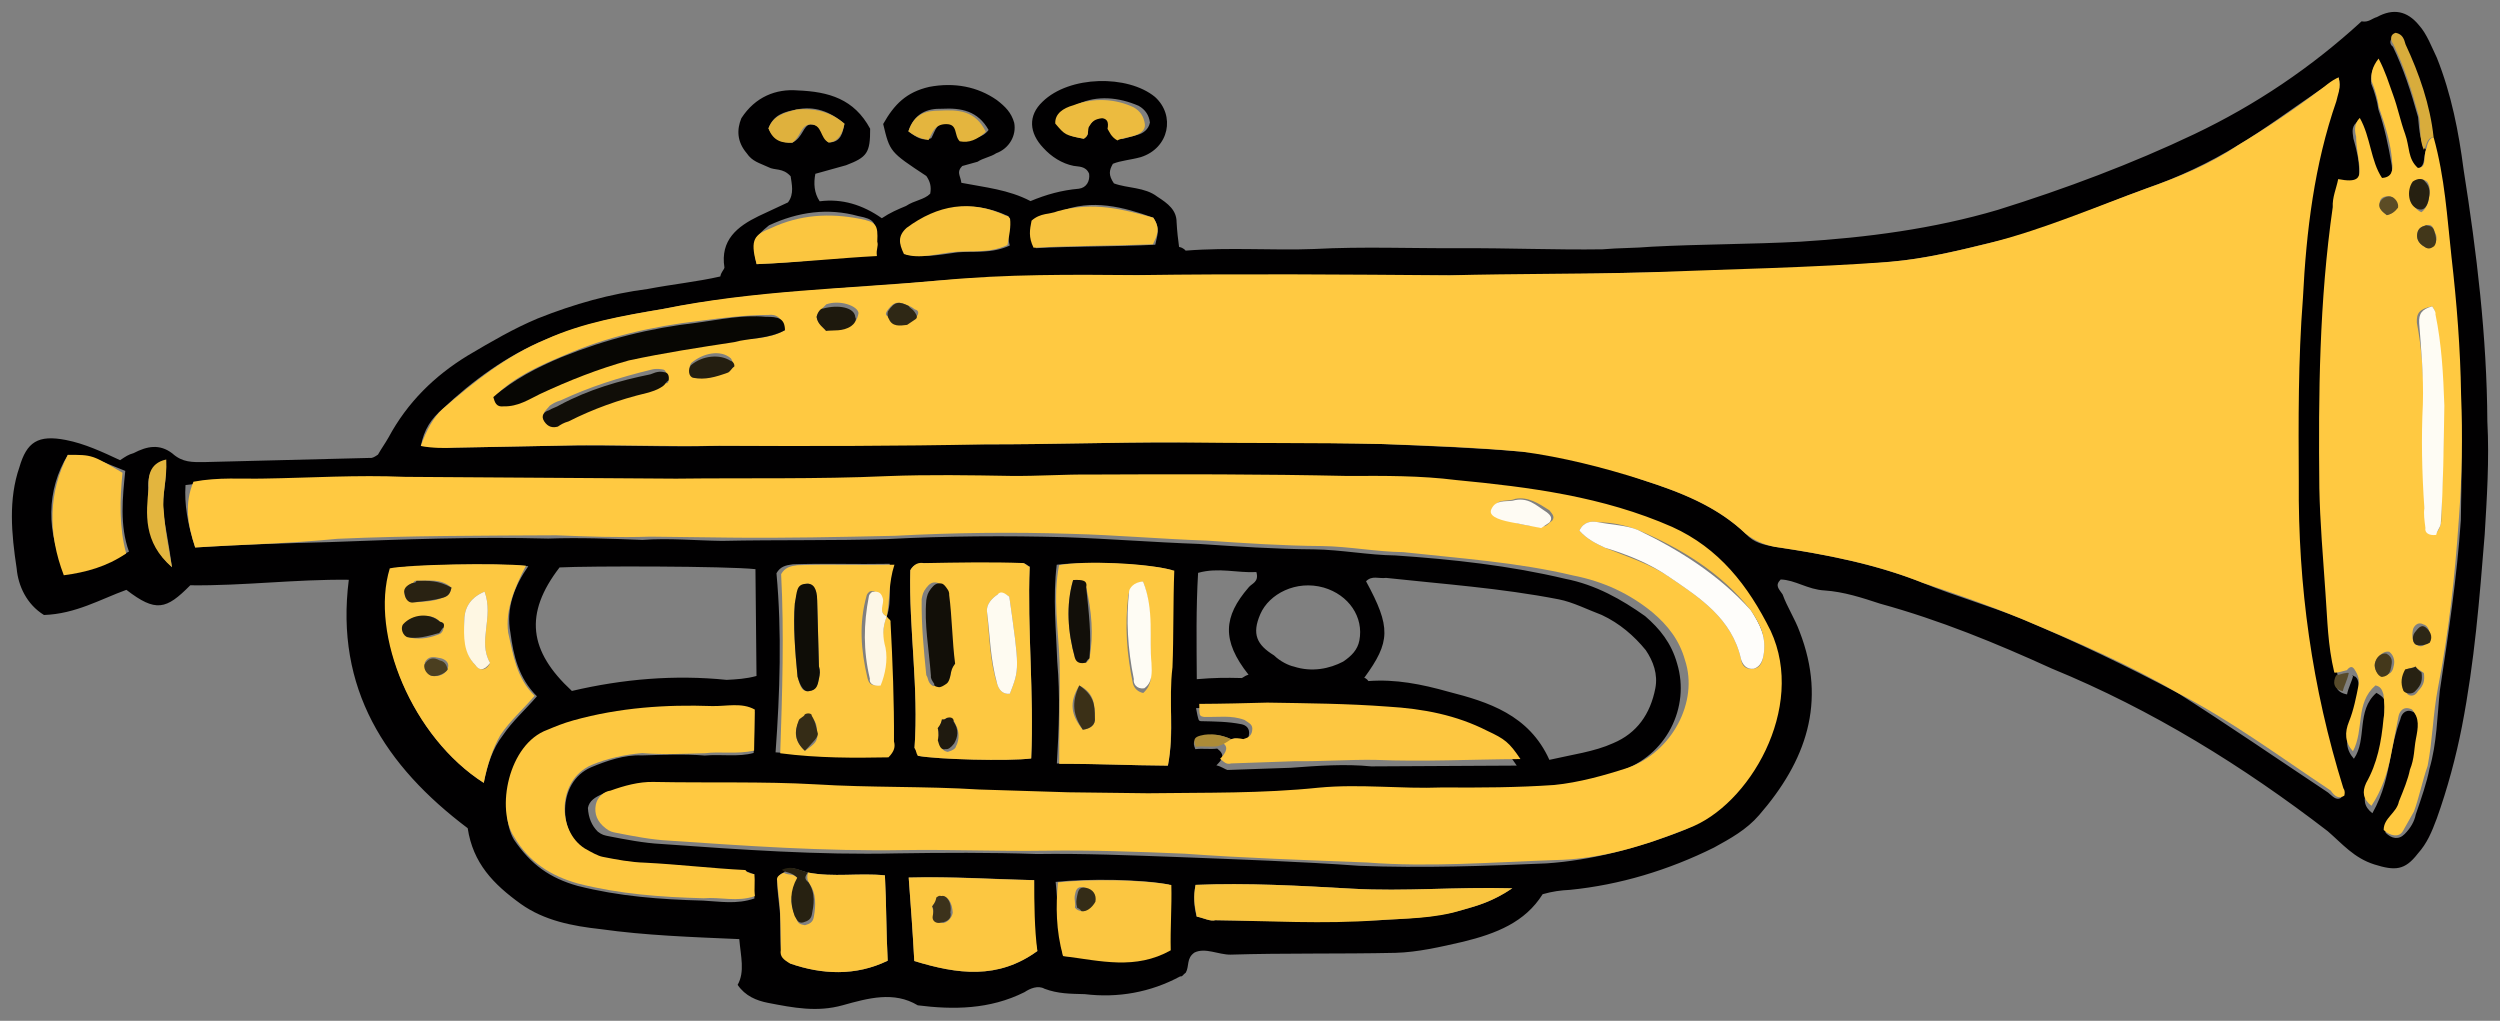<svg xmlns="http://www.w3.org/2000/svg" xmlns:xlink="http://www.w3.org/1999/xlink" width="105.123" height="42.925" viewBox="4.403 18.987 105.123 42.925" version="1.1" xml:space="preserve">
  <rect x="4.403" y="18.987" width="105.123" height="42.925" fill="#808080" stroke="none"/>
  <defs/>
  <g>
    <title>Slice 1</title>
    <desc>Created with Sketch.</desc>
    <g id="Page-1" stroke="none" fill-rule="evenodd">
      <g id="trumpet-a-[music,andrew-rae]" fill-rule="nonzero">
        <g id="trumpet-a-_x5B_music_x2C_andrew-rae_x5D_">
          <path d="M 41.54 24.201 C 42.006 23.375 42.513 22.862 43.473 22.641 C 44.531 22.439 45.512 22.63 46.32 23.195 C 46.674 23.467 46.93 23.721 47.05 24.152 C 47.151 24.681 46.84 25.232 46.292 25.431 C 46.058 25.589 45.744 25.63 45.51 25.788 C 45.294 25.848 45.079 25.908 44.864 25.968 C 44.61 26.224 44.787 26.36 44.828 26.674 C 45.81 26.865 46.811 26.957 47.735 27.443 C 48.4 27.165 49.047 26.985 49.772 26.922 C 50.085 26.881 50.241 26.605 50.2 26.292 C 50.061 25.959 49.747 26 49.551 25.962 C 49.06 25.867 48.607 25.575 48.272 25.204 C 47.68 24.58 47.617 23.854 48.242 23.263 C 49.373 22.158 51.825 22.125 52.967 23.061 C 53.834 23.84 53.567 25.215 52.373 25.594 C 51.942 25.714 51.531 25.736 51.198 25.875 C 51.042 26.15 51.004 26.346 51.242 26.698 C 51.811 26.911 52.537 26.848 53.068 27.257 C 53.521 27.549 53.876 27.821 53.878 28.331 C 53.9 28.743 53.941 29.057 53.982 29.37 C 54.178 29.408 54.257 29.526 54.257 29.526 C 56.12 29.378 57.925 29.525 59.67 29.457 C 61.729 29.348 63.749 29.435 65.789 29.424 C 67.828 29.413 69.849 29.5 71.79 29.47 C 72.516 29.407 73.124 29.424 73.849 29.361 C 75.907 29.252 78.045 29.26 80.104 29.15 C 82.888 28.979 85.71 28.61 88.412 27.811 C 91.231 26.933 94.089 25.858 96.671 24.628 C 99.253 23.399 101.598 21.817 103.706 19.884 C 104 19.941 104.136 19.764 104.352 19.704 C 105.036 19.327 105.625 19.442 106.119 20.047 C 106.454 20.418 106.653 20.966 106.871 21.416 C 107.488 22.962 107.791 24.549 107.995 26.117 C 108.543 29.585 108.975 33.132 108.994 36.702 C 109.081 38.349 108.972 39.957 108.882 41.468 C 108.662 44.176 108.46 46.785 107.926 49.534 C 107.678 50.81 107.312 52.165 106.868 53.403 C 106.655 53.973 106.462 54.444 106.072 54.878 C 105.527 55.587 105.115 55.609 104.251 55.339 C 103.386 55.069 102.892 54.464 102.282 53.938 C 98.737 51.211 94.919 48.839 90.674 47.097 C 88.334 46.031 85.975 45.063 83.461 44.371 C 82.695 44.12 81.929 43.869 81.125 43.815 C 80.418 43.779 79.887 43.37 79.279 43.354 C 79.025 43.61 79.202 43.747 79.36 43.981 C 79.559 44.529 79.876 44.998 80.075 45.546 C 81.228 48.521 80.34 50.997 78.371 53.263 C 77.845 53.874 77.161 54.25 76.476 54.626 C 74.559 55.578 72.504 56.197 70.426 56.404 C 70.014 56.426 69.7 56.467 69.27 56.587 C 68.531 57.768 67.317 58.245 65.927 58.586 C 64.967 58.807 64.007 59.028 63.086 59.053 C 60.733 59.105 58.398 59.058 56.143 59.129 C 55.633 59.132 55.083 58.821 54.633 59.039 C 54.281 59.277 54.42 59.609 54.265 59.885 C 54.148 59.964 54.128 60.062 54.03 60.043 C 52.779 60.717 51.407 60.959 50.014 60.79 C 49.406 60.774 48.896 60.777 48.326 60.564 C 48.051 60.409 47.718 60.548 47.483 60.706 C 46.017 61.44 44.487 61.448 42.995 61.26 C 41.992 60.657 40.915 60.957 39.838 61.257 C 38.761 61.557 37.779 61.366 36.699 61.157 C 36.209 61.061 35.737 60.867 35.42 60.399 C 35.731 59.848 35.551 59.202 35.489 58.476 C 33.468 58.389 31.546 58.321 29.662 58.057 C 28.465 57.926 27.287 57.697 26.302 56.996 C 25.14 56.159 24.293 55.281 24.069 53.812 C 20.603 51.202 18.487 47.938 19.07 43.366 C 16.834 43.339 14.639 43.625 12.403 43.598 C 11.389 44.623 10.958 44.743 9.717 43.789 C 8.621 44.187 7.585 44.801 6.252 44.847 C 5.524 44.4 5.167 43.617 5.104 42.892 C 4.88 41.422 4.755 39.972 5.218 38.636 C 5.526 37.575 5.995 37.259 7.173 37.488 C 7.958 37.64 8.706 37.989 9.453 38.338 C 9.687 38.18 9.804 38.101 10.02 38.041 C 10.587 37.744 11.116 37.643 11.648 38.052 C 12.081 38.442 12.493 38.42 13.003 38.417 C 15.356 38.365 17.611 38.294 19.964 38.242 C 20.062 38.261 20.18 38.182 20.297 38.103 C 20.452 37.828 20.588 37.651 20.744 37.375 C 21.54 35.9 22.672 34.795 24.059 33.945 C 25.096 33.331 26.014 32.797 27.012 32.379 C 28.558 31.763 30.066 31.343 31.634 31.139 C 32.692 30.937 33.731 30.833 34.691 30.612 C 34.729 30.416 34.846 30.337 34.865 30.238 C 34.682 29.082 35.405 28.51 36.305 28.073 C 36.755 27.855 37.087 27.716 37.537 27.498 C 37.81 27.143 37.69 26.713 37.649 26.399 C 37.313 26.028 36.981 26.167 36.705 26.012 C 36.332 25.837 36.037 25.78 35.8 25.428 C 35.386 24.94 35.383 24.43 35.576 23.959 C 36.16 23.053 37.041 22.715 37.943 22.789 C 39.257 22.841 40.318 23.149 40.992 24.4 C 40.997 25.42 40.861 25.597 39.98 25.935 C 39.549 26.055 39.118 26.175 38.688 26.295 C 38.611 26.688 38.633 27.1 38.87 27.451 C 39.811 27.329 40.676 27.599 41.483 28.163 C 41.834 27.926 42.167 27.787 42.5 27.648 C 42.852 27.41 43.263 27.389 43.517 27.132 C 43.574 26.838 43.514 26.622 43.356 26.388 C 41.821 25.376 41.821 25.376 41.54 24.201 Z M 38.376 55.676 C 37.983 55.599 37.629 55.327 37.356 55.681 C 37.141 55.741 37.103 55.938 37.084 56.036 C 37.086 56.546 37.187 57.075 37.209 57.486 C 37.212 57.996 37.215 58.506 37.236 58.918 C 37.277 59.231 37.455 59.368 37.632 59.504 C 38.968 59.968 40.38 60.038 41.73 59.384 C 41.664 58.149 41.678 57.031 41.613 55.795 C 40.514 55.684 39.456 55.886 38.376 55.676 Z M 56.173 50.069 C 55.701 49.875 55.309 49.799 54.859 50.017 C 54.643 50.077 54.526 50.156 54.665 50.489 C 54.979 50.448 55.273 50.505 55.587 50.464 C 55.941 50.737 55.805 50.914 55.551 51.17 C 55.748 51.208 55.925 51.345 56.023 51.364 C 56.945 51.339 57.768 51.295 58.69 51.271 C 59.827 51.186 60.964 51.102 62.063 51.213 C 64.102 51.202 66.142 51.191 68.181 51.18 C 67.707 50.477 67.53 50.34 66.782 49.992 C 65.504 49.233 64.031 48.947 62.619 48.877 C 60.912 48.748 59.284 48.738 57.558 48.708 C 56.538 48.713 55.617 48.738 54.695 48.763 C 54.796 49.291 54.796 49.291 54.894 49.311 C 55.502 49.327 56.012 49.324 56.601 49.439 C 56.797 49.477 56.974 49.613 56.917 49.908 C 56.879 50.104 56.762 50.183 56.546 50.243 C 56.486 50.028 56.388 50.008 56.173 50.069 Z M 41.691 44.91 C 41.923 44.242 41.762 43.498 41.816 42.694 C 40.385 42.721 39.071 42.669 37.737 42.716 C 37.423 42.757 37.208 42.817 37.053 43.092 C 37.282 45.581 37.197 48.112 37.015 50.623 C 38.624 50.732 40.134 50.822 41.566 50.795 C 41.819 50.538 41.76 50.323 41.798 50.127 C 41.828 48.401 41.74 46.754 41.653 45.107 C 41.77 45.028 41.672 45.009 41.691 44.91 Z M 106.422 25.301 C 106.266 25.577 106.466 26.125 105.858 26.109 C 105.424 25.719 105.519 25.228 105.418 24.699 C 105.219 24.151 105.118 23.622 104.919 23.074 C 104.818 22.545 104.698 22.114 104.401 21.547 C 104.129 21.901 104.071 22.196 104.112 22.509 C 104.251 22.842 104.371 23.273 104.412 23.586 C 104.671 24.35 104.832 25.094 104.974 25.937 C 105.015 26.25 104.958 26.545 104.546 26.567 C 104.071 25.863 104.066 24.843 103.611 24.042 C 103.259 24.279 103.319 24.494 103.36 24.808 C 103.48 25.239 103.6 25.67 103.603 26.18 C 103.624 26.591 103.488 26.769 102.88 26.752 C 102.804 27.145 102.727 27.538 102.651 27.93 C 102.201 31.816 102.046 35.759 102.087 39.74 C 102.096 41.269 102.221 42.72 102.347 44.17 C 102.431 45.307 102.516 46.445 102.718 47.502 C 102.562 47.778 102.603 48.092 103.094 48.187 C 103.151 47.892 103.307 47.617 103.345 47.421 C 103.266 47.303 103.345 47.421 103.443 47.44 C 103.62 47.576 103.563 47.871 103.623 48.086 C 103.528 48.577 103.413 49.166 103.219 49.638 C 103.026 50.109 103.048 50.521 103.383 50.892 C 103.948 50.085 103.47 48.871 104.329 48.121 C 104.605 48.277 104.684 48.394 104.665 48.492 C 104.706 48.806 104.629 49.198 104.67 49.512 C 104.597 50.414 104.406 51.396 103.939 52.222 C 103.765 52.596 103.806 52.91 104.16 53.182 C 104.627 52.356 104.779 51.571 104.913 50.883 C 105.027 50.294 105.123 49.804 105.335 49.234 C 105.393 48.939 105.627 48.781 105.903 48.937 C 106.238 49.307 106.142 49.798 106.066 50.191 C 105.971 50.682 105.894 51.074 105.818 51.467 C 105.625 51.939 105.431 52.41 105.355 52.803 C 105.161 53.275 104.711 53.493 104.714 54.003 C 104.97 54.256 105.265 54.314 105.518 54.057 C 105.772 53.801 105.927 53.526 105.985 53.231 C 106.216 52.563 106.448 51.895 106.562 51.306 C 106.871 50.245 106.884 49.127 106.996 48.029 C 107.356 45.654 107.715 43.279 107.879 40.865 C 107.909 39.139 107.939 37.413 107.87 35.668 C 107.742 33.708 107.595 31.845 107.466 29.885 C 107.281 28.219 107.194 26.572 106.714 24.849 C 106.569 23.496 106.111 22.185 105.535 20.952 C 105.475 20.737 105.317 20.503 105.121 20.464 C 104.886 20.622 104.848 20.819 105.025 20.955 C 105.462 21.855 105.781 22.834 106.081 23.911 C 106.122 24.224 106.106 24.832 106.422 25.301 Z M 102.738 22.242 C 102.386 22.48 102.152 22.638 101.917 22.796 C 100.745 23.587 99.67 24.397 98.517 25.089 C 97.246 25.861 96.014 26.436 94.703 26.895 C 92.51 27.691 90.378 28.703 88.145 29.185 C 86.754 29.526 85.364 29.867 83.913 29.993 C 80.483 30.345 77.012 30.383 73.639 30.441 C 70.874 30.514 68.109 30.588 65.363 30.564 C 60.971 30.627 56.597 30.592 52.223 30.556 C 49.459 30.63 46.713 30.606 43.929 30.778 C 40.087 31.152 36.204 31.212 32.286 31.978 C 30.601 32.262 29.014 32.565 27.351 33.26 C 25.687 33.956 24.261 35.003 23.012 36.186 C 22.524 36.601 22.233 37.053 22.099 37.74 C 22.707 37.757 23.1 37.833 23.512 37.811 C 24.943 37.784 26.375 37.757 27.806 37.729 C 30.159 37.677 32.376 37.803 34.631 37.731 C 38.397 37.75 42.083 37.652 45.849 37.671 C 48.496 37.676 51.163 37.583 53.811 37.589 C 56.772 37.553 59.616 37.596 62.558 37.659 C 64.579 37.746 66.501 37.814 68.404 37.98 C 70.111 38.108 71.859 38.55 73.47 39.169 C 75.101 39.69 76.614 40.289 77.817 41.44 C 78.152 41.811 78.545 41.887 79.036 41.982 C 81.116 42.285 83.276 42.705 85.261 43.498 C 86.676 44.079 88.031 44.444 89.447 45.025 C 91.707 45.974 93.85 47.001 95.975 48.127 C 98.061 49.45 100.127 50.87 102.293 52.31 C 102.47 52.446 102.628 52.681 102.862 52.522 C 102.783 52.405 102.802 52.307 102.822 52.209 C 101.504 47.98 100.912 43.688 100.948 39.314 C 100.934 36.765 100.92 34.215 101.121 31.606 C 101.263 28.781 101.699 26.013 102.528 23.322 C 102.703 22.948 102.858 22.673 102.738 22.242 Z M 12.61 42.008 C 14.571 41.88 16.414 41.831 18.257 41.782 C 21.336 41.667 24.414 41.552 27.455 41.634 C 28.788 41.587 30.102 41.639 31.416 41.691 C 32.554 41.606 33.652 41.718 34.77 41.731 C 37.123 41.68 39.458 41.726 41.713 41.655 C 44.183 41.524 46.732 41.51 49.165 41.575 C 51.087 41.643 52.892 41.79 54.814 41.858 C 56.423 41.967 58.032 42.076 59.66 42.087 C 60.778 42.101 61.956 42.33 63.074 42.343 C 65.487 42.507 67.881 42.768 70.218 43.325 C 71.494 43.572 72.595 44.194 73.58 44.895 C 74.191 45.421 74.684 46.026 74.924 46.888 C 75.483 48.728 74.475 50.774 72.517 51.412 C 71.519 51.829 70.54 52.148 69.422 52.135 C 67.873 52.241 66.245 52.23 64.716 52.238 C 62.971 52.307 61.283 52.081 59.519 52.247 C 57.127 52.495 54.695 52.43 52.342 52.482 C 51.224 52.468 50.106 52.455 48.988 52.441 C 47.772 52.408 46.458 52.357 45.242 52.324 C 42.907 52.278 40.672 52.251 38.357 52.106 C 36.042 51.962 33.768 52.131 31.551 52.006 C 30.943 51.99 30.297 52.17 29.748 52.369 C 29.416 52.508 29.181 52.666 29.124 52.961 C 29.146 53.372 29.285 53.705 29.541 53.958 C 29.719 54.095 29.817 54.114 30.013 54.152 C 30.7 54.286 31.485 54.438 32.192 54.474 C 35.507 54.711 38.823 54.948 42.098 54.871 C 44.039 54.841 46.079 54.83 48.001 54.898 C 49.943 54.868 51.963 54.955 53.885 55.023 C 56.514 55.127 59.044 55.211 61.556 55.393 C 64.184 55.497 66.851 55.404 69.419 55.292 C 71.38 55.164 73.319 54.624 75.08 53.947 C 77.605 53.012 80.034 48.9 78.526 45.653 C 77.692 43.657 76.35 42.173 74.384 41.282 C 71.475 40.003 68.393 39.608 65.293 39.311 C 63.782 39.221 62.253 39.23 60.742 39.14 C 57.075 39.14 53.505 39.159 49.955 39.08 C 48.837 39.067 47.681 39.249 46.582 39.138 C 44.856 39.108 43.111 39.176 41.385 39.146 C 38.424 39.182 35.463 39.218 32.502 39.253 C 28.736 39.234 24.872 39.196 21.107 39.178 C 19.165 39.208 17.126 39.219 15.184 39.249 C 14.165 39.254 13.145 39.26 12.204 39.383 C 12.149 40.187 12.291 41.029 12.61 42.008 Z M 69.553 50.938 C 70.513 50.717 71.453 50.594 72.236 50.237 C 73.234 49.819 73.798 49.012 74.008 47.932 C 74.123 47.343 73.924 46.795 73.607 46.326 C 73.114 45.721 72.503 45.195 71.756 44.846 C 71.186 44.633 70.537 44.303 69.948 44.189 C 67.494 43.712 65.081 43.548 62.687 43.287 C 62.373 43.328 62.098 43.172 61.844 43.429 C 62.894 45.364 62.878 45.973 61.768 47.489 C 61.866 47.508 61.945 47.625 61.945 47.625 C 63.082 47.54 64.162 47.75 65.321 48.077 C 66.971 48.5 68.699 49.04 69.553 50.938 Z M 36.169 42.92 C 34.972 42.789 29.167 42.782 27.932 42.847 C 26.432 44.797 26.637 46.365 28.45 48.041 C 30.585 47.54 32.761 47.351 34.959 47.575 C 35.371 47.553 35.782 47.531 36.213 47.411 C 36.205 45.882 36.178 44.45 36.169 42.92 Z M 36.121 55.747 C 35.925 55.709 35.846 55.591 35.728 55.67 C 34.316 55.6 32.922 55.431 31.51 55.36 C 30.902 55.343 30.313 55.229 29.724 55.114 C 29.43 55.057 29.154 54.902 28.977 54.766 C 27.894 54.046 27.804 51.889 29.252 51.254 C 29.917 50.975 30.681 50.716 31.387 50.752 C 32.309 50.727 33.132 50.683 34.035 50.757 C 34.76 50.694 35.447 50.828 36.093 50.648 C 36.11 50.04 36.126 49.432 36.123 48.922 C 35.474 48.592 34.828 48.772 34.318 48.775 C 32.298 48.688 30.435 48.835 28.497 49.375 C 28.164 49.514 27.831 49.653 27.401 49.773 C 25.855 50.389 25.32 53.138 26.013 54.291 C 26.725 55.346 27.532 55.911 28.691 56.238 C 30.439 56.68 32.145 56.808 33.97 56.857 C 34.676 56.892 35.363 57.026 36.127 56.767 C 36.105 56.355 36.064 56.041 36.121 55.747 Z M 24.745 51.906 C 24.898 51.12 25.129 50.452 25.538 49.92 C 25.966 49.291 26.454 48.876 26.981 48.265 C 26.212 47.505 25.991 46.545 25.868 45.604 C 25.666 44.546 26.053 43.603 26.618 42.795 C 25.421 42.665 21.538 42.725 20.892 42.905 C 19.945 45.675 21.754 50 24.745 51.906 Z M 42.997 50.767 C 43.783 50.92 46.823 51.002 47.764 50.879 C 47.886 48.152 47.597 45.447 47.7 42.819 C 47.523 42.682 47.425 42.663 47.425 42.663 C 45.994 42.691 44.562 42.718 43.248 42.666 C 43.032 42.726 42.836 42.688 42.681 42.964 C 42.615 45.396 43.041 47.923 42.858 50.435 C 42.937 50.552 43.017 50.669 42.997 50.767 Z M 53.512 51.181 C 53.798 49.709 53.555 48.337 53.607 47.023 C 53.678 45.611 53.631 44.277 53.683 42.963 C 52.524 42.636 49.778 42.611 48.837 42.734 C 48.669 44.127 48.813 45.48 48.86 46.813 C 48.985 48.264 48.933 49.578 48.843 51.089 C 50.471 51.099 51.884 51.17 53.512 51.181 Z M 42.848 59.397 C 44.675 59.956 46.363 60.182 48.023 58.977 C 47.802 58.017 47.895 57.017 47.889 55.997 C 46.065 55.948 44.456 55.839 42.613 55.888 C 42.698 57.025 42.782 58.162 42.848 59.397 Z M 54.723 57.529 C 55.017 57.586 55.293 57.742 55.508 57.681 C 57.842 57.728 60.078 57.755 62.333 57.684 C 63.568 57.618 64.803 57.553 65.88 57.253 C 66.527 57.073 67.173 56.893 67.993 56.339 C 65.561 56.274 63.483 56.481 61.267 56.356 C 59.05 56.231 56.833 56.105 54.676 56.196 C 54.581 56.686 54.603 57.098 54.723 57.529 Z M 49.103 59.187 C 50.712 59.296 52.146 59.779 53.534 58.928 C 53.528 57.908 53.583 57.104 53.558 56.182 C 52.38 55.953 50.144 55.926 48.792 56.07 C 48.896 57.109 48.901 58.129 49.103 59.187 Z M 7.255 38.115 C 6.361 39.571 6.312 41.395 7.203 43.097 C 8.144 42.974 9.025 42.636 9.826 42.18 C 9.428 41.084 9.559 39.887 9.671 38.788 C 8.256 38.208 8.256 38.208 7.255 38.115 Z M 58.804 47.014 C 59.57 47.265 60.315 47.104 60.882 46.807 C 61.233 46.57 61.487 46.313 61.563 45.921 C 61.754 44.939 61.121 44.001 60.061 43.693 C 58.902 43.366 57.768 43.961 57.4 44.806 C 57.032 45.651 57.25 46.101 57.978 46.548 C 58.234 46.802 58.608 46.976 58.804 47.014 Z M 36.218 30.094 C 37.963 30.026 39.531 29.821 41.197 29.636 C 41.254 29.341 41.273 29.243 41.213 29.027 C 41.248 28.321 41.169 28.204 40.482 28.07 C 39.225 27.724 37.971 27.888 36.738 28.463 C 36.133 28.957 35.997 29.134 36.218 30.094 Z M 56.903 47.358 C 55.758 45.913 55.851 44.912 56.903 43.691 C 57.039 43.513 57.353 43.472 57.233 43.042 C 56.41 43.085 55.643 42.835 54.782 43.075 C 54.692 44.585 54.719 46.017 54.727 47.546 C 55.453 47.484 55.963 47.481 56.571 47.497 C 56.669 47.516 56.688 47.418 56.903 47.358 Z M 52.897 28.14 C 51.659 27.696 50.304 27.331 48.973 27.887 C 48.542 28.007 48.13 28.029 47.877 28.285 C 47.8 28.678 47.645 28.953 47.961 29.422 C 49.608 29.335 51.334 29.365 52.981 29.277 C 53.058 28.885 53.213 28.61 52.897 28.14 Z M 46.876 28.193 C 46.797 28.075 46.797 28.075 46.797 28.075 C 45.303 27.378 43.931 27.62 42.623 28.588 C 42.154 28.905 42.194 29.218 42.511 29.687 C 43.296 29.84 44.04 29.679 44.668 29.597 C 45.393 29.534 46.08 29.668 46.863 29.311 C 46.743 28.88 46.819 28.487 46.876 28.193 Z M 49.976 24.822 C 50.211 24.664 50.132 24.547 50.17 24.351 C 50.325 24.075 50.462 23.898 50.756 23.955 C 51.069 23.914 51.13 24.13 51.19 24.345 C 51.25 24.56 51.31 24.776 51.604 24.833 C 51.819 24.773 52.035 24.713 52.25 24.653 C 52.466 24.593 52.7 24.435 52.757 24.14 C 52.717 23.827 52.558 23.592 52.283 23.437 C 51.438 23.069 50.535 22.995 49.752 23.353 C 49.42 23.492 49.068 23.729 48.992 24.122 C 49.289 24.689 49.289 24.689 49.976 24.822 Z M 39.912 24.19 C 39.301 23.664 38.633 23.432 37.889 23.593 C 37.36 23.694 36.929 23.814 36.716 24.384 C 36.934 24.834 37.308 25.009 37.72 24.987 C 38.169 24.768 38.167 24.259 38.48 24.218 C 39.088 24.234 38.974 24.823 39.249 24.978 C 39.759 24.976 39.836 24.583 39.912 24.19 Z M 42.6 24.509 C 42.955 24.782 43.23 24.937 43.563 24.798 C 43.718 24.523 43.814 24.032 44.305 24.127 C 44.815 24.125 44.602 24.695 44.877 24.85 C 45.289 24.828 45.701 24.806 45.973 24.452 C 45.518 23.65 44.831 23.517 44.007 23.56 C 43.399 23.544 42.851 23.743 42.6 24.509 Z M 11.634 42.837 C 11.512 41.897 11.351 41.152 11.269 40.525 C 11.206 39.8 11.438 39.132 11.375 38.406 C 10.631 38.567 10.614 39.175 10.636 39.587 C 10.623 40.705 10.511 41.804 11.634 42.837 Z " id="Shape" fill="#010001" stroke-width="1"/>
          <path d="M 102.738 22.242 C 102.858 22.673 102.703 22.948 102.645 23.243 C 101.718 25.915 101.38 28.702 101.239 31.527 C 101.037 34.136 101.051 36.686 101.065 39.235 C 101.029 43.609 101.621 47.901 102.939 52.13 C 103.018 52.247 102.999 52.345 102.98 52.443 C 102.745 52.602 102.568 52.465 102.41 52.231 C 100.245 50.791 98.197 49.272 95.975 48.127 C 93.869 46.903 91.707 45.974 89.447 45.025 C 88.031 44.444 86.695 43.981 85.261 43.498 C 83.276 42.705 81.215 42.304 79.036 41.982 C 78.545 41.887 78.171 41.712 77.817 41.44 C 76.614 40.289 75.101 39.69 73.47 39.169 C 71.84 38.648 70.092 38.206 68.404 37.98 C 66.403 37.795 64.48 37.727 62.558 37.659 C 59.616 37.596 56.655 37.632 53.811 37.589 C 51.163 37.583 48.496 37.676 45.849 37.671 C 42.064 37.75 38.397 37.75 34.631 37.731 C 32.278 37.783 30.061 37.658 27.806 37.729 C 26.375 37.757 24.943 37.784 23.512 37.811 C 23.1 37.833 22.59 37.836 22.099 37.74 C 22.331 37.072 22.642 36.522 23.012 36.186 C 24.359 35.022 25.687 33.956 27.351 33.26 C 28.916 32.546 30.601 32.262 32.286 31.978 C 36.106 31.193 39.989 31.133 43.929 30.778 C 46.732 30.508 49.478 30.532 52.223 30.556 C 56.616 30.493 60.99 30.529 65.363 30.564 C 68.128 30.49 70.874 30.514 73.639 30.441 C 77.129 30.304 80.502 30.247 83.913 29.993 C 85.364 29.867 86.754 29.526 88.145 29.185 C 90.397 28.605 92.51 27.691 94.703 26.895 C 96.014 26.436 97.345 25.88 98.517 25.089 C 99.67 24.397 100.843 23.606 101.917 22.796 C 102.152 22.638 102.405 22.381 102.738 22.242 Z M 37.409 32.872 C 37.308 32.343 37.033 32.188 36.719 32.229 C 35.7 32.234 34.759 32.357 33.818 32.48 C 31.839 32.706 29.919 33.148 28.139 33.923 C 27.141 34.34 26.025 34.836 25.265 35.605 C 25.325 35.821 25.483 36.055 25.698 35.995 C 26.227 35.894 26.677 35.676 27.225 35.477 C 28.458 34.901 29.671 34.424 30.963 34.064 C 32.471 33.644 33.922 33.519 35.392 33.295 C 36.019 33.213 36.725 33.249 37.409 32.872 Z M 32.518 34.978 C 32.458 34.762 32.398 34.547 32.3 34.528 C 32.201 34.509 32.005 34.471 31.79 34.531 C 30.399 34.871 29.205 35.251 27.972 35.826 C 27.757 35.886 27.64 35.965 27.522 36.044 C 27.386 36.221 27.152 36.38 27.329 36.516 C 27.487 36.75 27.683 36.788 27.899 36.728 C 28.114 36.669 28.231 36.589 28.349 36.51 C 29.366 35.995 30.56 35.616 31.637 35.316 C 31.852 35.256 32.087 35.098 32.302 35.038 C 32.48 35.174 32.499 35.076 32.518 34.978 Z M 35.28 34.394 C 35.201 34.277 35.22 34.178 35.141 34.061 C 34.707 33.671 33.963 33.832 33.475 34.247 C 33.338 34.424 33.379 34.738 33.576 34.776 C 34.145 34.988 34.595 34.77 35.045 34.552 C 35.144 34.571 35.163 34.473 35.28 34.394 Z M 38.74 32.316 C 38.781 32.63 39.056 32.785 39.272 32.725 C 39.683 32.703 40.076 32.779 40.33 32.523 C 40.447 32.444 40.485 32.248 40.504 32.15 C 40.463 31.836 39.697 31.585 39.149 31.784 C 38.895 32.041 38.778 32.12 38.74 32.316 Z M 42.601 31.844 C 42.227 31.669 42.031 31.631 41.758 31.986 C 41.622 32.163 41.603 32.261 41.799 32.299 C 41.938 32.632 42.252 32.591 42.566 32.55 C 42.683 32.471 42.8 32.392 42.917 32.313 C 43.035 32.234 43.073 32.038 42.876 31.999 C 42.699 31.863 42.601 31.844 42.601 31.844 Z " id="Shape_2_" fill="#FFC941" stroke-width="1"/>
          <path d="M 12.61 42.008 C 12.291 41.029 12.149 40.187 12.537 39.243 C 13.595 39.042 14.595 39.134 15.517 39.11 C 17.458 39.08 19.419 38.951 21.439 39.038 C 25.205 39.057 29.069 39.095 32.834 39.114 C 35.795 39.078 38.738 39.141 41.718 39.007 C 43.463 38.939 45.189 38.969 46.915 38.999 C 48.033 39.012 49.17 38.928 50.288 38.941 C 53.857 38.922 57.525 38.922 61.075 39.001 C 62.605 38.992 64.134 38.984 65.626 39.172 C 68.726 39.469 71.807 39.864 74.717 41.143 C 76.683 42.034 77.907 43.597 78.859 45.514 C 80.367 48.761 77.938 52.873 75.413 53.808 C 73.534 54.564 71.694 55.123 69.752 55.153 C 67.085 55.246 64.498 55.456 61.888 55.254 C 59.26 55.151 56.729 55.066 54.218 54.884 C 52.198 54.797 50.275 54.729 48.334 54.759 C 46.392 54.789 44.372 54.702 42.431 54.732 C 39.058 54.789 35.742 54.553 32.524 54.334 C 31.818 54.299 31.033 54.147 30.346 54.013 C 30.149 53.975 30.051 53.956 29.874 53.819 C 29.52 53.547 29.38 53.214 29.457 52.821 C 29.514 52.527 29.767 52.271 30.081 52.23 C 30.629 52.031 31.275 51.851 31.883 51.867 C 34.218 51.913 36.472 51.842 38.689 51.967 C 41.004 52.112 43.259 52.041 45.574 52.185 C 46.79 52.218 48.105 52.27 49.321 52.302 C 50.439 52.316 51.557 52.329 52.675 52.343 C 55.126 52.31 57.46 52.356 59.851 52.108 C 61.615 51.941 63.303 52.168 65.048 52.099 C 66.676 52.11 68.206 52.102 69.755 51.995 C 70.794 51.892 71.871 51.592 72.85 51.273 C 74.709 50.615 75.835 48.491 75.257 46.749 C 75.017 45.887 74.523 45.282 73.912 44.756 C 72.947 43.957 71.826 43.433 70.55 43.185 C 68.213 42.629 65.8 42.466 63.406 42.204 C 62.288 42.191 61.11 41.962 59.992 41.948 C 58.365 41.937 56.756 41.828 55.147 41.719 C 53.225 41.651 51.322 41.485 49.497 41.436 C 46.967 41.352 44.516 41.385 42.045 41.516 C 39.692 41.568 37.339 41.62 35.103 41.593 C 33.985 41.579 32.867 41.565 31.749 41.552 C 30.416 41.598 29.102 41.547 27.787 41.495 C 24.728 41.511 21.57 41.509 18.59 41.643 C 16.512 41.85 14.571 41.88 12.61 42.008 Z M 70.815 41.301 C 71.15 41.672 71.524 41.846 71.897 42.021 C 72.841 42.408 73.803 42.697 74.61 43.261 C 75.87 44.118 77.228 44.993 77.61 46.697 C 77.651 47.011 77.828 47.147 78.142 47.106 C 78.455 47.065 78.513 46.77 78.551 46.574 C 78.703 45.789 78.406 45.222 78.011 44.636 C 76.786 43.073 75.055 42.023 73.266 41.268 C 72.696 41.056 72.205 40.96 71.597 40.944 C 71.303 40.887 70.989 40.928 70.815 41.301 Z M 68.421 41.04 C 68.617 41.078 68.912 41.135 69.323 41.113 C 69.421 41.132 69.558 40.955 69.675 40.876 C 69.811 40.699 69.634 40.562 69.555 40.445 C 69.102 40.153 68.65 39.862 68.121 39.963 C 67.788 40.102 67.414 39.927 67.24 40.301 C 67.104 40.478 67.458 40.751 68.047 40.865 C 68.126 40.982 68.126 40.982 68.421 41.04 Z " id="Shape_3_" fill="#FFC941" stroke-width="1"/>
          <path d="M 106.733 24.751 C 107.213 26.474 107.3 28.121 107.486 29.787 C 107.712 31.766 107.859 33.629 107.889 35.57 C 107.958 37.315 107.928 39.041 107.8 40.748 C 107.636 43.161 107.375 45.555 106.917 47.911 C 106.707 48.991 106.693 50.109 106.483 51.189 C 106.252 51.857 106.118 52.544 105.906 53.114 C 105.75 53.389 105.595 53.665 105.439 53.94 C 105.284 54.215 104.891 54.139 104.635 53.886 C 104.632 53.376 105.18 53.177 105.276 52.686 C 105.469 52.214 105.663 51.742 105.739 51.35 C 105.933 50.878 105.911 50.466 105.987 50.074 C 106.082 49.583 106.159 49.19 105.823 48.819 C 105.45 48.645 105.294 48.92 105.256 49.117 C 105.142 49.706 105.046 50.196 104.932 50.785 C 104.798 51.472 104.547 52.239 104.12 52.869 C 103.765 52.596 103.724 52.282 103.898 51.909 C 104.365 51.083 104.537 50.199 104.629 49.198 C 104.686 48.904 104.665 48.492 104.624 48.179 C 104.564 47.963 104.484 47.846 104.288 47.808 C 103.429 48.558 103.828 49.654 103.342 50.578 C 103.007 50.207 102.985 49.796 103.178 49.324 C 103.372 48.852 103.487 48.263 103.582 47.772 C 103.62 47.576 103.56 47.361 103.402 47.126 C 103.323 47.009 103.225 46.99 103.088 47.167 C 102.873 47.227 102.658 47.287 102.559 47.268 C 102.278 46.093 102.273 45.073 102.188 43.936 C 102.082 42.387 101.957 40.937 101.929 39.505 C 101.888 35.524 101.926 31.66 102.493 27.696 C 102.471 27.284 102.645 26.91 102.722 26.518 C 103.507 26.67 103.643 26.493 103.622 26.081 C 103.6 25.67 103.48 25.239 103.477 24.729 C 103.417 24.514 103.376 24.2 103.63 23.944 C 104.085 24.745 104.091 25.765 104.565 26.469 C 104.977 26.447 105.034 26.152 104.993 25.839 C 104.949 25.015 104.69 24.252 104.431 23.488 C 104.39 23.175 104.27 22.744 104.131 22.411 C 104.09 22.098 104.147 21.803 104.42 21.449 C 104.717 22.016 104.837 22.447 105.037 22.995 C 105.236 23.543 105.337 24.072 105.536 24.62 C 105.735 25.168 105.639 25.659 106.073 26.049 C 106.485 26.027 106.266 25.577 106.441 25.203 C 106.46 25.105 106.517 24.811 106.733 24.751 Z M 106.673 31.87 C 106.144 31.971 106.008 32.148 106.03 32.56 C 106.231 33.618 106.316 34.755 106.302 35.873 C 106.311 37.403 106.338 38.834 106.365 40.266 C 106.406 40.579 106.349 40.874 106.409 41.089 C 106.469 41.304 106.646 41.441 106.862 41.381 C 106.998 41.204 107.017 41.105 107.055 40.909 C 107.085 39.183 107.194 37.574 107.107 35.927 C 107.061 34.594 106.995 33.359 106.733 32.086 C 106.831 32.105 106.752 31.987 106.673 31.87 Z M 106.531 27.36 C 106.569 27.164 106.626 26.869 106.468 26.635 C 106.291 26.498 106.095 26.46 105.958 26.637 C 105.588 26.973 105.749 27.717 106.22 27.911 C 106.338 27.832 106.474 27.655 106.531 27.36 Z M 105.971 47.014 C 105.853 47.093 105.657 47.055 105.638 47.153 C 105.384 47.41 105.327 47.704 105.564 48.056 C 105.624 48.271 105.919 48.328 106.074 48.053 C 106.328 47.797 106.366 47.6 106.325 47.287 C 106.148 47.151 106.05 47.132 105.971 47.014 Z M 106.346 29.361 C 106.523 29.498 106.659 29.321 106.777 29.241 C 106.913 29.064 106.853 28.849 106.774 28.732 C 106.714 28.516 106.635 28.399 106.419 28.459 C 106.204 28.519 106.087 28.598 106.049 28.794 C 106.01 28.991 106.07 29.206 106.346 29.361 Z M 104.264 46.886 C 104.206 47.181 104.463 47.434 104.678 47.374 C 104.992 47.333 105.03 47.137 105.068 46.941 C 105.106 46.744 105.046 46.529 104.869 46.393 C 104.574 46.335 104.302 46.69 104.264 46.886 Z M 106.044 46.112 C 106.221 46.248 106.456 46.09 106.494 45.894 C 106.649 45.618 106.51 45.285 106.314 45.247 C 106.039 45.092 105.883 45.367 105.864 45.465 C 105.807 45.76 105.848 46.074 106.044 46.112 Z M 104.77 28.036 C 104.985 27.976 105.102 27.897 105.14 27.701 C 105.179 27.505 105.119 27.289 104.922 27.251 C 104.726 27.213 104.51 27.273 104.472 27.469 C 104.415 27.764 104.592 27.9 104.77 28.036 Z " id="Shape_4_" fill="#FFC941" stroke-width="1"/>
          <path d="M 36.121 55.747 C 36.162 56.06 36.105 56.355 36.146 56.668 C 35.382 56.928 34.714 56.696 33.989 56.758 C 32.165 56.709 30.458 56.581 28.71 56.14 C 27.551 55.813 26.646 55.229 26.032 54.193 C 25.241 53.021 25.776 50.272 27.42 49.675 C 27.752 49.536 28.085 49.397 28.516 49.277 C 30.454 48.737 32.415 48.608 34.337 48.676 C 34.945 48.693 35.592 48.513 36.142 48.824 C 36.126 49.432 36.129 49.942 36.112 50.55 C 35.368 50.711 34.681 50.577 34.054 50.659 C 33.132 50.683 32.309 50.727 31.406 50.654 C 30.681 50.716 29.936 50.877 29.271 51.155 C 27.823 51.791 27.815 53.928 28.996 54.667 C 29.271 54.823 29.547 54.978 29.743 55.016 C 30.332 55.131 30.921 55.245 31.529 55.262 C 32.942 55.333 34.335 55.502 35.747 55.572 C 35.827 55.69 35.925 55.709 36.121 55.747 Z " id="Shape_5_" fill="#FDC841" stroke-width="1"/>
          <path d="M 24.745 51.906 C 21.754 50 19.945 45.675 20.793 42.886 C 21.538 42.725 25.322 42.646 26.519 42.776 C 26.034 43.701 25.647 44.644 25.77 45.585 C 25.991 46.545 26.113 47.485 26.882 48.246 C 26.356 48.857 25.868 49.271 25.44 49.901 C 25.129 50.452 24.898 51.12 24.745 51.906 Z M 24.78 43.864 C 24.114 44.143 23.921 44.614 23.924 45.124 C 24.006 45.751 23.872 46.438 24.385 46.946 C 24.543 47.18 24.837 47.237 25.012 46.864 C 24.477 45.945 25.178 44.961 24.78 43.864 Z M 23.387 43.696 C 22.953 43.306 22.424 43.407 21.914 43.409 C 21.816 43.39 21.797 43.488 21.797 43.488 C 21.581 43.548 21.445 43.726 21.407 43.922 C 21.448 44.236 21.644 44.274 21.84 44.312 C 22.252 44.29 22.664 44.268 22.997 44.129 C 23.212 44.069 23.329 43.99 23.387 43.696 Z M 23.062 45.364 C 22.983 45.247 23.002 45.149 22.904 45.13 C 22.569 44.759 21.941 44.841 21.453 45.255 C 21.317 45.432 21.456 45.765 21.652 45.803 C 22.143 45.899 22.574 45.779 22.907 45.64 C 23.024 45.561 23.043 45.462 23.062 45.364 Z M 22.563 47.407 C 22.858 47.464 23.19 47.325 23.248 47.03 C 23.286 46.834 23.109 46.698 22.912 46.659 C 22.618 46.602 22.421 46.564 22.266 46.839 C 22.228 47.036 22.367 47.368 22.563 47.407 Z " id="Shape_6_" fill="#FDC841" stroke-width="1"/>
          <path d="M 42.997 50.767 C 42.918 50.65 42.937 50.552 42.858 50.435 C 43.041 47.923 42.615 45.396 42.681 42.964 C 42.836 42.688 43.051 42.628 43.248 42.666 C 44.679 42.639 46.111 42.612 47.425 42.663 C 47.523 42.682 47.602 42.8 47.7 42.819 C 47.597 45.447 47.886 48.152 47.764 50.879 C 46.823 51.002 43.783 50.92 42.997 50.767 Z M 46.867 48.158 C 47.273 47.116 47.273 47.116 46.844 44.078 C 46.667 43.942 46.569 43.923 46.354 43.983 C 46.119 44.141 45.865 44.398 45.906 44.711 C 46.01 45.75 46.016 46.77 46.335 47.749 C 46.395 47.964 46.553 48.199 46.867 48.158 Z M 44.371 47.367 C 44.41 47.171 44.429 47.073 44.369 46.857 C 44.246 45.916 44.24 44.897 44.118 43.956 C 44.137 43.858 44.058 43.741 44.058 43.741 C 43.979 43.623 43.9 43.506 43.801 43.487 C 43.605 43.449 43.488 43.528 43.352 43.705 C 43.215 43.882 43.196 43.981 43.158 44.177 C 43.144 45.295 43.248 46.334 43.352 47.373 C 43.431 47.49 43.412 47.588 43.491 47.705 C 43.57 47.822 43.668 47.842 43.668 47.842 C 43.785 47.763 43.883 47.782 44.001 47.703 C 44.314 47.661 44.352 47.465 44.371 47.367 Z M 43.834 49.606 C 43.895 49.821 43.856 50.017 43.916 50.233 C 43.976 50.448 44.055 50.566 44.252 50.604 C 44.467 50.544 44.584 50.465 44.603 50.366 C 44.759 50.091 44.737 49.679 44.579 49.445 C 44.519 49.229 44.322 49.191 44.224 49.172 C 44.107 49.251 44.009 49.232 43.99 49.33 C 43.99 49.33 43.952 49.527 43.834 49.606 Z " id="Shape_7_" fill="#FDC841" stroke-width="1"/>
          <path d="M 53.512 51.181 C 51.884 51.17 50.471 51.099 48.942 51.108 C 48.933 49.578 48.985 48.264 48.958 46.832 C 48.911 45.499 48.669 44.127 48.936 42.753 C 49.994 42.551 52.622 42.655 53.781 42.982 C 53.729 44.296 53.757 45.728 53.705 47.042 C 53.536 48.435 53.779 49.807 53.512 51.181 Z M 52.47 43.44 C 52.039 43.56 51.902 43.737 51.845 44.032 C 51.695 45.327 51.78 46.464 52.042 47.737 C 52.102 47.953 52.279 48.089 52.475 48.127 C 52.846 47.792 52.824 47.38 52.783 47.067 C 52.737 45.733 52.868 44.536 52.47 43.44 Z M 50.076 46.846 C 50.193 46.767 50.212 46.669 50.212 46.669 C 50.403 45.687 50.299 44.648 50.078 43.688 C 50.018 43.473 49.841 43.337 49.527 43.378 C 49.219 44.438 49.304 45.575 49.604 46.652 C 49.683 46.77 49.879 46.808 50.076 46.846 Z M 49.787 47.809 C 49.34 48.536 49.441 49.066 49.934 49.671 C 50.248 49.63 50.482 49.472 50.441 49.158 C 50.438 48.648 50.436 48.138 49.787 47.809 Z " id="Shape_8_" fill="#FDC841" stroke-width="1"/>
          <path d="M 41.691 44.91 C 41.77 45.028 41.868 45.047 41.849 45.145 C 41.937 46.792 42.005 48.537 41.994 50.165 C 42.054 50.38 42.016 50.577 41.762 50.833 C 40.331 50.86 38.801 50.868 37.211 50.661 C 37.296 48.131 37.38 45.601 37.249 43.13 C 37.404 42.855 37.62 42.795 37.933 42.754 C 39.267 42.707 40.581 42.759 42.013 42.732 C 41.762 43.498 41.825 44.223 41.691 44.91 C 41.317 44.736 41.59 44.382 41.432 44.147 C 41.274 43.913 41.195 43.795 40.979 43.855 C 40.862 43.934 40.843 44.032 40.843 44.032 C 40.516 45.191 40.6 46.328 40.881 47.504 C 40.941 47.719 41.02 47.836 41.334 47.795 C 41.528 47.324 41.623 46.833 41.541 46.206 C 41.519 45.794 41.517 45.284 41.691 44.91 Z M 37.825 44.363 C 37.751 45.265 37.836 46.402 37.939 47.441 C 38.059 47.872 38.119 48.087 38.433 48.046 C 38.746 48.005 38.804 47.711 38.842 47.515 C 38.88 47.318 38.899 47.22 38.839 47.005 C 38.814 46.083 38.79 45.161 38.765 44.24 C 38.762 43.73 38.506 43.476 38.291 43.536 C 37.977 43.577 37.92 43.872 37.825 44.363 Z M 38.25 50.558 C 38.719 50.241 38.738 50.143 38.776 49.947 C 38.736 49.633 38.793 49.339 38.517 49.183 C 38.438 49.066 38.242 49.028 38.223 49.126 C 38.106 49.205 37.988 49.284 37.969 49.383 C 37.795 49.756 37.817 50.168 38.25 50.558 Z " id="Shape_9_" fill="#FDC841" stroke-width="1"/>
          <path d="M 56.173 50.069 C 56.388 50.008 56.486 50.028 56.683 50.066 C 56.898 50.006 57.015 49.927 57.053 49.73 C 57.111 49.436 56.914 49.398 56.737 49.261 C 56.167 49.049 55.638 49.15 55.03 49.133 C 54.834 49.095 54.834 49.095 54.831 48.585 C 55.851 48.58 56.773 48.555 57.694 48.531 C 59.42 48.56 61.048 48.571 62.755 48.699 C 64.266 48.789 65.64 49.056 66.938 49.716 C 67.685 50.065 67.862 50.201 68.337 50.905 C 66.297 50.916 64.239 51.025 62.218 50.938 C 61.1 50.924 59.963 51.009 58.845 50.995 C 57.923 51.02 57.1 51.064 56.178 51.088 C 55.963 51.148 55.884 51.031 55.707 50.895 C 55.96 50.638 56.116 50.363 55.742 50.188 C 55.84 50.208 55.957 50.129 56.173 50.069 Z " id="Shape_10_" fill="#FDC741" stroke-width="1"/>
          <path d="M 42.848 59.397 C 42.782 58.162 42.698 57.025 42.613 55.888 C 44.456 55.839 46.163 55.967 47.889 55.997 C 47.895 57.017 47.901 58.036 48.023 58.977 C 46.363 60.182 44.675 59.956 42.848 59.397 Z M 43.6 57.099 C 43.66 57.314 43.641 57.412 43.72 57.529 C 43.78 57.745 43.977 57.783 44.075 57.802 C 44.29 57.742 44.427 57.565 44.465 57.369 C 44.443 56.957 44.285 56.722 44.089 56.684 C 43.99 56.665 43.873 56.744 43.873 56.744 C 43.873 56.744 43.737 56.922 43.6 57.099 Z " id="Shape_11_" fill="#FCC741" stroke-width="1"/>
          <path d="M 54.723 57.529 C 54.622 57 54.581 56.686 54.676 56.196 C 56.833 56.105 59.05 56.231 61.267 56.356 C 63.483 56.481 65.561 56.274 67.993 56.339 C 67.173 56.893 66.527 57.073 65.88 57.253 C 64.686 57.632 63.47 57.599 62.333 57.684 C 60.059 57.853 57.744 57.709 55.508 57.681 C 55.293 57.742 55.017 57.586 54.723 57.529 Z " id="Shape_12_" fill="#F9C540" stroke-width="1"/>
          <path d="M 38.376 55.676 C 39.456 55.886 40.514 55.684 41.613 55.795 C 41.678 57.031 41.664 58.149 41.73 59.384 C 40.38 60.038 38.968 59.968 37.632 59.504 C 37.356 59.349 37.179 59.212 37.236 58.918 C 37.234 58.408 37.231 57.898 37.209 57.486 C 37.206 56.976 37.105 56.447 37.084 56.036 C 37.023 55.82 37.239 55.76 37.356 55.681 C 37.533 55.818 37.866 55.678 38.005 56.011 C 37.596 56.543 37.599 57.053 37.896 57.62 C 37.956 57.835 38.054 57.854 38.251 57.892 C 38.466 57.833 38.583 57.754 38.621 57.557 C 38.717 57.066 38.714 56.556 38.477 56.205 C 38.319 55.97 38.338 55.872 38.376 55.676 Z " id="Shape_13_" fill="#FCC741" stroke-width="1"/>
          <path d="M 49.103 59.187 C 48.803 58.11 48.797 57.09 48.89 56.09 C 50.243 55.945 52.478 55.972 53.657 56.201 C 53.681 57.123 53.608 58.025 53.632 58.947 C 52.146 59.779 50.693 59.394 49.103 59.187 Z M 49.877 57.3 C 50.074 57.338 50.327 57.082 50.365 56.886 C 50.423 56.591 50.264 56.357 49.97 56.299 C 49.675 56.242 49.637 56.438 49.599 56.635 C 49.561 56.831 49.64 56.948 49.602 57.145 C 49.681 57.262 49.779 57.281 49.877 57.3 Z " id="Shape_14_" fill="#FBC641" stroke-width="1"/>
          <path d="M 7.255 38.115 C 8.275 38.109 8.275 38.109 9.554 38.867 C 9.442 39.966 9.409 41.182 9.709 42.259 C 8.889 42.813 8.027 43.053 7.086 43.176 C 6.41 41.414 6.44 39.688 7.255 38.115 Z " id="Shape_15_" fill="#FBC641" stroke-width="1"/>
          <path d="M 36.218 30.094 C 35.917 29.017 36.152 28.859 36.817 28.581 C 38.05 28.005 39.285 27.94 40.561 28.188 C 41.248 28.321 41.327 28.438 41.292 29.145 C 41.352 29.36 41.235 29.439 41.276 29.753 C 39.629 29.84 37.963 30.026 36.218 30.094 Z " id="Shape_17_" fill="#FBC640" stroke-width="1"/>
          <path d="M 52.897 28.14 C 53.213 28.61 53.058 28.885 52.883 29.259 C 51.138 29.327 49.51 29.316 47.863 29.403 C 47.645 28.953 47.702 28.659 47.779 28.266 C 48.15 27.931 48.542 28.007 48.875 27.868 C 50.383 27.448 51.64 27.794 52.897 28.14 Z " id="Shape_18_" fill="#F7C340" stroke-width="1"/>
          <path d="M 46.876 28.193 C 46.917 28.506 46.841 28.899 46.764 29.292 C 45.982 29.649 45.295 29.515 44.569 29.578 C 43.844 29.641 43.081 29.9 42.413 29.668 C 42.194 29.218 42.154 28.905 42.524 28.569 C 43.833 27.601 45.205 27.358 46.699 28.056 C 46.797 28.075 46.797 28.075 46.876 28.193 Z " id="Shape_19_" fill="#F8C440" stroke-width="1"/>
          <path d="M 49.976 24.822 C 49.191 24.67 49.191 24.67 48.776 24.182 C 48.755 23.77 49.106 23.533 49.537 23.413 C 50.418 23.074 51.32 23.148 52.068 23.497 C 52.343 23.652 52.501 23.887 52.542 24.2 C 52.583 24.514 52.25 24.653 52.035 24.713 C 51.819 24.773 51.506 24.814 51.389 24.893 C 51.113 24.738 51.053 24.522 50.974 24.405 C 51.031 24.11 50.952 23.993 50.756 23.955 C 50.442 23.996 50.325 24.075 50.17 24.351 C 50.132 24.547 50.211 24.664 49.976 24.822 Z " id="Shape_20_" fill="#ECBB3F" stroke-width="1"/>
          <path d="M 106.733 24.751 C 106.419 24.791 106.46 25.105 106.324 25.282 C 106.106 24.832 106.22 24.244 106.1 23.813 C 105.8 22.736 105.481 21.757 105.045 20.857 C 104.886 20.622 104.925 20.426 105.14 20.366 C 105.434 20.423 105.495 20.639 105.555 20.854 C 106.13 22.087 106.588 23.398 106.733 24.751 Z " id="Shape_21_" fill="#D8AC3C" stroke-width="1"/>
          <path d="M 39.912 24.19 C 39.836 24.583 39.661 24.956 39.249 24.978 C 38.876 24.804 38.99 24.215 38.48 24.218 C 38.069 24.239 38.071 24.749 37.72 24.987 C 37.308 25.009 36.915 24.932 36.716 24.384 C 36.929 23.814 37.458 23.713 37.889 23.593 C 38.614 23.53 39.301 23.664 39.912 24.19 Z " id="Shape_22_" fill="#DFB13D" stroke-width="1"/>
          <path d="M 42.6 24.509 C 42.851 23.743 43.38 23.642 43.89 23.639 C 44.714 23.596 45.42 23.631 45.856 24.531 C 45.485 24.866 45.153 25.005 44.76 24.929 C 44.504 24.675 44.697 24.204 44.187 24.206 C 43.678 24.209 43.601 24.602 43.446 24.877 C 43.249 24.839 42.955 24.782 42.6 24.509 Z " id="Shape_23_" fill="#E4B53E" stroke-width="1"/>
          <path d="M 11.634 42.837 C 10.413 41.785 10.543 40.588 10.655 39.489 C 10.633 39.077 10.65 38.469 11.394 38.308 C 11.438 39.132 11.206 39.8 11.288 40.427 C 11.332 41.25 11.492 41.995 11.634 42.837 Z " id="Shape_24_" fill="#E3B53E" stroke-width="1"/>
          <path d="M 38.376 55.676 C 38.24 55.853 38.221 55.951 38.398 56.087 C 38.714 56.556 38.619 57.047 38.542 57.44 C 38.504 57.636 38.387 57.715 38.172 57.775 C 37.956 57.835 37.896 57.62 37.817 57.503 C 37.618 56.955 37.615 56.445 37.926 55.894 C 37.67 55.64 37.454 55.7 37.277 55.564 C 37.727 55.346 38.081 55.618 38.376 55.676 Z " id="Shape_25_" fill="#272111" stroke-width="1"/>
          <path d="M 56.173 50.069 C 55.938 50.227 55.821 50.306 55.606 50.366 C 55.292 50.407 54.998 50.349 54.684 50.39 C 54.545 50.058 54.662 49.979 54.878 49.919 C 55.309 49.799 55.799 49.894 56.173 50.069 Z " id="Shape_26_" fill="#AC8B37" stroke-width="1"/>
          <path d="M 102.638 47.385 C 102.854 47.325 103.069 47.265 103.168 47.284 C 103.11 47.579 102.955 47.854 102.917 48.051 C 102.524 47.974 102.483 47.661 102.638 47.385 Z " id="Shape_27_" fill="#574A2A" stroke-width="1"/>
          <path d="M 37.409 32.872 C 36.725 33.249 35.92 33.194 35.274 33.374 C 33.805 33.598 32.335 33.822 30.846 34.143 C 29.554 34.503 28.34 34.981 27.108 35.556 C 26.658 35.774 26.189 36.09 25.581 36.074 C 25.267 36.115 25.207 35.9 25.147 35.684 C 26.006 34.934 27.023 34.419 28.021 34.002 C 29.9 33.246 31.721 32.785 33.701 32.559 C 34.642 32.436 35.601 32.215 36.602 32.308 C 37.112 32.305 37.407 32.362 37.409 32.872 Z " id="Shape_28_" fill="#070603" stroke-width="1"/>
          <path d="M 32.518 34.978 C 32.401 35.057 32.381 35.155 32.264 35.234 C 32.03 35.392 31.814 35.452 31.599 35.512 C 30.424 35.793 29.328 36.191 28.311 36.707 C 28.095 36.767 27.978 36.846 27.861 36.925 C 27.645 36.985 27.449 36.947 27.291 36.712 C 27.133 36.478 27.269 36.3 27.484 36.24 C 27.602 36.161 27.817 36.101 27.934 36.022 C 29.186 35.349 30.478 34.989 31.752 34.727 C 32.084 34.588 32.182 34.607 32.379 34.645 C 32.477 34.664 32.556 34.781 32.518 34.978 Z " id="Shape_29_" fill="#110E08" stroke-width="1"/>
          <path d="M 35.28 34.394 C 35.163 34.473 35.144 34.571 35.026 34.65 C 34.478 34.849 34.047 34.969 33.557 34.874 C 33.36 34.836 33.319 34.522 33.456 34.345 C 33.944 33.931 34.669 33.868 35.122 34.159 C 35.22 34.178 35.299 34.296 35.28 34.394 Z " id="Shape_30_" fill="#241E10" stroke-width="1"/>
          <path d="M 38.74 32.316 C 38.778 32.12 38.914 31.942 39.013 31.962 C 39.659 31.782 40.346 31.915 40.368 32.327 C 40.447 32.444 40.31 32.621 40.193 32.7 C 39.842 32.938 39.449 32.861 39.135 32.902 C 39.056 32.785 38.781 32.63 38.74 32.316 Z " id="Shape_31_" fill="#1E190D" stroke-width="1"/>
          <path d="M 42.601 31.844 C 42.68 31.961 42.778 31.98 42.857 32.098 C 42.936 32.215 43.015 32.332 42.898 32.411 C 42.781 32.49 42.664 32.569 42.546 32.648 C 42.233 32.689 41.919 32.73 41.78 32.398 C 41.701 32.28 41.72 32.182 41.739 32.084 C 42.031 31.631 42.227 31.669 42.601 31.844 Z " id="Shape_32_" fill="#2F2815" stroke-width="1"/>
          <path d="M 70.815 41.301 C 70.989 40.928 71.303 40.887 71.597 40.944 C 72.186 41.059 72.794 41.075 73.266 41.268 C 75.036 42.122 76.669 43.152 78.011 44.636 C 78.406 45.222 78.703 45.789 78.551 46.574 C 78.493 46.869 78.357 47.046 78.142 47.106 C 77.828 47.147 77.67 46.912 77.61 46.697 C 77.228 44.993 75.87 44.118 74.61 43.261 C 73.803 42.697 72.86 42.31 71.897 42.021 C 71.524 41.846 71.15 41.672 70.815 41.301 Z " id="Shape_33_" fill="#FEFDFA" stroke-width="1"/>
          <path d="M 68.421 41.04 C 68.126 40.982 68.028 40.963 67.93 40.944 C 67.341 40.83 66.967 40.655 67.123 40.38 C 67.297 40.006 67.69 40.083 68.003 40.042 C 68.65 39.862 68.985 40.233 69.438 40.524 C 69.615 40.66 69.694 40.778 69.558 40.955 C 69.44 41.034 69.323 41.113 69.206 41.192 C 68.912 41.135 68.617 41.078 68.421 41.04 Z " id="Shape_34_" fill="#FEFBF3" stroke-width="1"/>
          <path d="M 106.673 31.87 C 106.752 31.987 106.831 32.105 106.812 32.203 C 107.074 33.476 107.139 34.711 107.186 36.045 C 107.156 37.771 107.145 39.398 107.036 41.007 C 106.998 41.204 106.881 41.283 106.843 41.479 C 106.529 41.52 106.352 41.384 106.39 41.187 C 106.349 40.874 106.308 40.56 106.346 40.364 C 106.24 38.815 106.213 37.383 106.283 35.971 C 106.316 34.755 106.212 33.716 106.128 32.579 C 106.106 32.167 106.242 31.99 106.673 31.87 Z " id="Shape_35_" fill="#FEFCF4" stroke-width="1"/>
          <path d="M 106.531 27.36 C 106.474 27.655 106.338 27.832 106.141 27.794 C 105.65 27.698 105.588 26.973 105.86 26.619 C 106.095 26.46 106.291 26.498 106.37 26.616 C 106.626 26.869 106.569 27.164 106.531 27.36 Z " id="Shape_36_" fill="#262011" stroke-width="1"/>
          <path d="M 105.971 47.014 C 106.05 47.132 106.227 47.268 106.227 47.268 C 106.268 47.581 106.23 47.778 105.976 48.034 C 105.84 48.211 105.545 48.154 105.466 48.037 C 105.327 47.704 105.384 47.41 105.54 47.134 C 105.755 47.074 105.853 47.093 105.971 47.014 Z " id="Shape_37_" fill="#272112" stroke-width="1"/>
          <path d="M 106.346 29.361 C 106.07 29.206 106.01 28.991 106.049 28.794 C 106.087 28.598 106.204 28.519 106.419 28.459 C 106.616 28.497 106.714 28.516 106.774 28.732 C 106.834 28.947 106.894 29.162 106.757 29.34 C 106.64 29.419 106.523 29.498 106.346 29.361 Z " id="Shape_38_" fill="#42371A" stroke-width="1"/>
          <path d="M 104.264 46.886 C 104.321 46.592 104.555 46.434 104.752 46.472 C 105.027 46.627 104.989 46.823 104.951 47.02 C 104.913 47.216 104.874 47.412 104.561 47.453 C 104.365 47.415 104.225 47.083 104.264 46.886 Z " id="Shape_39_" fill="#44381B" stroke-width="1"/>
          <path d="M 106.044 46.112 C 105.848 46.074 105.807 45.76 105.943 45.583 C 106.079 45.406 106.216 45.228 106.393 45.364 C 106.57 45.501 106.728 45.735 106.573 46.011 C 106.456 46.09 106.24 46.15 106.044 46.112 Z " id="Shape_40_" fill="#2D2615" stroke-width="1"/>
          <path d="M 104.77 28.036 C 104.592 27.9 104.415 27.764 104.453 27.567 C 104.492 27.371 104.726 27.213 104.922 27.251 C 105.119 27.289 105.277 27.524 105.239 27.72 C 105.102 27.897 104.985 27.976 104.77 28.036 Z " id="Shape_41_" fill="#5C4C25" stroke-width="1"/>
          <path d="M 24.78 43.864 C 25.178 44.961 24.477 45.945 25.012 46.864 C 24.739 47.218 24.543 47.18 24.385 46.946 C 23.872 46.438 23.907 45.732 23.924 45.124 C 23.921 44.614 24.114 44.143 24.78 43.864 Z " id="Shape_42_" fill="#FEF7E3" stroke-width="1"/>
          <path d="M 23.387 43.696 C 23.329 43.99 23.212 44.069 22.997 44.129 C 22.566 44.249 22.154 44.271 21.84 44.312 C 21.625 44.372 21.448 44.236 21.407 43.922 C 21.347 43.706 21.581 43.548 21.797 43.488 C 21.895 43.507 21.914 43.409 21.914 43.409 C 22.424 43.407 22.836 43.385 23.387 43.696 Z " id="Shape_43_" fill="#292212" stroke-width="1"/>
          <path d="M 23.062 45.364 C 22.945 45.443 22.907 45.64 22.808 45.621 C 22.378 45.741 21.947 45.861 21.554 45.784 C 21.358 45.746 21.219 45.413 21.355 45.236 C 21.745 44.803 22.47 44.74 22.904 45.13 C 23.1 45.168 23.081 45.266 23.062 45.364 Z " id="Shape_44_" fill="#211C0F" stroke-width="1"/>
          <path d="M 22.563 47.407 C 22.367 47.368 22.209 47.134 22.247 46.938 C 22.402 46.662 22.618 46.602 22.893 46.758 C 23.09 46.796 23.169 46.913 23.229 47.128 C 23.209 47.227 22.858 47.464 22.563 47.407 Z " id="Shape_45_" fill="#4B3F20" stroke-width="1"/>
          <path d="M 46.867 48.158 C 46.553 48.199 46.395 47.964 46.335 47.749 C 46.035 46.672 46.029 45.652 45.906 44.711 C 45.865 44.398 46.119 44.141 46.354 43.983 C 46.49 43.806 46.667 43.942 46.844 44.078 C 47.273 47.116 47.273 47.116 46.867 48.158 Z " id="Shape_46_" fill="#FEFBF1" stroke-width="1"/>
          <path d="M 44.371 47.367 C 44.352 47.465 44.314 47.661 44.197 47.741 C 44.08 47.82 43.962 47.899 43.864 47.88 C 43.766 47.861 43.668 47.842 43.687 47.743 C 43.608 47.626 43.529 47.509 43.548 47.411 C 43.463 46.274 43.262 45.216 43.354 44.215 C 43.392 44.019 43.411 43.921 43.548 43.743 C 43.684 43.566 43.801 43.487 43.998 43.525 C 44.096 43.544 44.175 43.661 44.254 43.779 C 44.333 43.896 44.314 43.994 44.314 43.994 C 44.437 44.935 44.442 45.955 44.565 46.895 C 44.429 47.073 44.41 47.171 44.371 47.367 Z " id="Shape_47_" fill="#120F08" stroke-width="1"/>
          <path d="M 43.834 49.606 C 43.971 49.428 43.99 49.33 44.009 49.232 C 44.107 49.251 44.107 49.251 44.224 49.172 C 44.44 49.112 44.519 49.229 44.5 49.328 C 44.737 49.679 44.68 49.974 44.524 50.249 C 44.388 50.426 44.271 50.505 44.173 50.486 C 43.957 50.546 43.897 50.331 43.837 50.116 C 43.856 50.017 43.895 49.821 43.834 49.606 Z " id="Shape_48_" fill="#1F1A0F" stroke-width="1"/>
          <path d="M 52.47 43.44 C 52.947 44.654 52.718 45.831 52.822 46.87 C 52.843 47.282 52.865 47.694 52.514 47.931 C 52.2 47.972 52.042 47.737 52.08 47.541 C 51.818 46.268 51.752 45.032 51.883 43.836 C 51.902 43.737 52.058 43.462 52.47 43.44 Z " id="Shape_49_" fill="#FEFCF4" stroke-width="1"/>
          <path d="M 50.076 46.846 C 49.86 46.906 49.664 46.868 49.604 46.652 C 49.304 45.575 49.219 44.438 49.527 43.378 C 49.939 43.356 50.136 43.394 50.078 43.688 C 50.182 44.727 50.305 45.668 50.212 46.669 C 50.212 46.669 50.095 46.748 50.076 46.846 Z " id="Shape_50_" fill="#120F09" stroke-width="1"/>
          <path d="M 49.787 47.809 C 50.417 48.236 50.438 48.648 50.441 49.158 C 50.482 49.472 50.248 49.63 49.934 49.671 C 49.539 49.085 49.438 48.556 49.787 47.809 Z " id="Shape_51_" fill="#3B3017" stroke-width="1"/>
          <path d="M 37.825 44.363 C 37.92 43.872 37.879 43.558 38.291 43.536 C 38.604 43.495 38.762 43.73 38.765 44.24 C 38.79 45.161 38.814 46.083 38.839 47.005 C 38.899 47.22 38.88 47.318 38.842 47.515 C 38.785 47.809 38.746 48.005 38.433 48.046 C 38.217 48.106 38.059 47.872 37.939 47.441 C 37.836 46.402 37.751 45.265 37.825 44.363 Z " id="Shape_52_" fill="#0F0D07" stroke-width="1"/>
          <path d="M 41.691 44.91 C 41.497 45.382 41.519 45.794 41.639 46.225 C 41.74 46.754 41.626 47.343 41.432 47.814 C 41.118 47.855 40.941 47.719 40.98 47.523 C 40.699 46.347 40.712 45.23 40.941 44.052 C 40.96 43.953 41.077 43.874 41.077 43.874 C 41.391 43.833 41.47 43.951 41.53 44.166 C 41.59 44.382 41.317 44.736 41.691 44.91 Z " id="Shape_53_" fill="#FDF7E7" stroke-width="1"/>
          <path d="M 38.25 50.558 C 37.817 50.168 37.795 49.756 37.988 49.284 C 38.007 49.186 38.223 49.126 38.242 49.028 C 38.359 48.949 38.556 48.987 38.536 49.085 C 38.695 49.32 38.736 49.633 38.795 49.849 C 38.757 50.045 38.64 50.124 38.25 50.558 Z " id="Shape_54_" fill="#352C16" stroke-width="1"/>
          <path d="M 43.6 57.099 C 43.737 56.922 43.756 56.823 43.775 56.725 C 43.892 56.646 43.892 56.646 43.99 56.665 C 44.206 56.605 44.443 56.957 44.367 57.349 C 44.427 57.565 44.29 57.742 43.977 57.783 C 43.761 57.843 43.584 57.707 43.622 57.511 C 43.641 57.412 43.679 57.216 43.6 57.099 Z " id="Shape_55_" fill="#3C321B" stroke-width="1"/>
          <path d="M 49.877 57.3 C 49.798 57.183 49.7 57.164 49.7 57.164 C 49.64 56.948 49.659 56.85 49.697 56.654 C 49.736 56.458 49.774 56.261 50.068 56.319 C 50.363 56.376 50.521 56.61 50.464 56.905 C 50.308 57.18 50.074 57.338 49.877 57.3 Z " id="Shape_56_" fill="#342C17" stroke-width="1"/>
        </g>
      </g>
    </g>
  </g>
</svg>